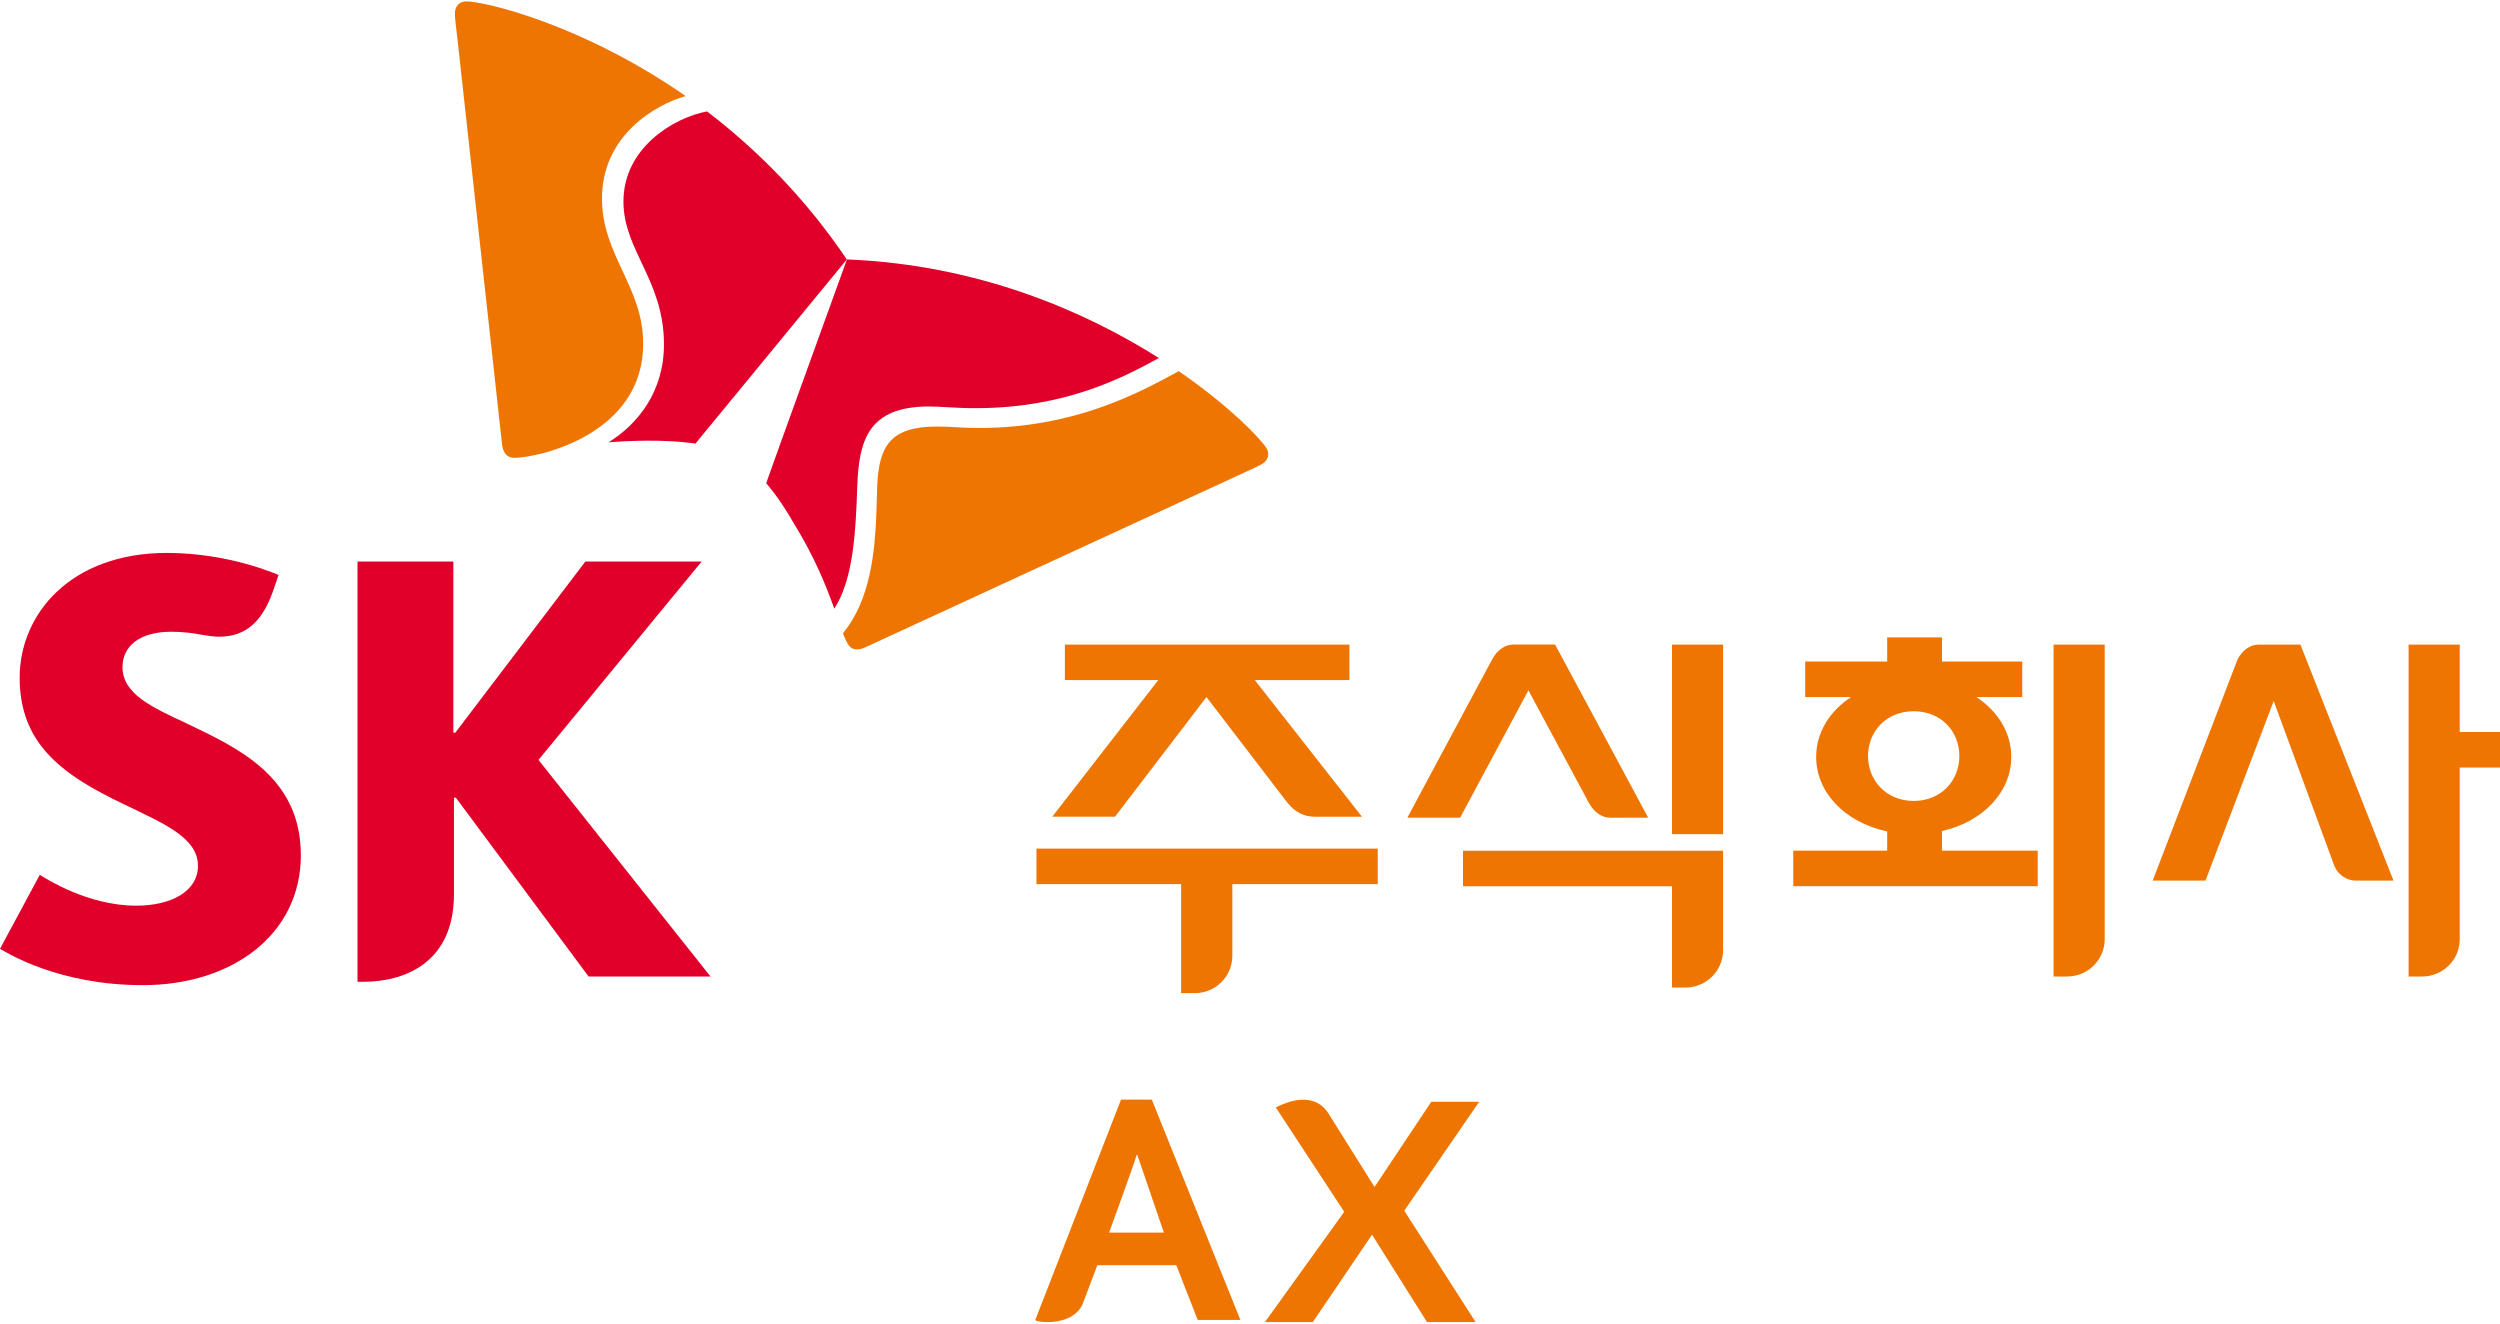 <svg width="102" height="54" viewBox="0 0 106 56" fill="none" xmlns="http://www.w3.org/2000/svg">
<g clip-path="url(#clip0_4122_125276)">
<path d="M104.293 30.979V27.272H102.124V41.345H102.698C103.578 41.345 104.293 40.636 104.293 39.767V32.484H106V30.979H104.293Z" fill="#EE7501"></path>
<path d="M47.276 34.569L51.154 29.497L54.565 33.949C54.9 34.372 55.259 34.572 55.783 34.572H57.749L53.203 28.777H57.215V27.272H45.151V28.777H49.11L44.617 34.569H47.273H47.276Z" fill="#EE7501"></path>
<path d="M43.946 37.427H50.08V42.051H50.658C51.536 42.051 52.251 41.342 52.251 40.47V37.427H58.417V35.922H43.946V37.427Z" fill="#EE7501"></path>
<path d="M95.761 27.272C95.419 27.277 95.087 27.493 94.876 27.89L91.274 37.279H93.512L96.405 29.663L98.978 36.659C99.141 37.054 99.525 37.273 99.866 37.279H101.485L97.537 27.272H95.76H95.761Z" fill="#EE7501"></path>
<path d="M67.378 33.993C67.59 34.392 67.925 34.606 68.266 34.613L69.882 34.609L65.935 27.27H64.158C63.82 27.275 63.491 27.491 63.272 27.889L59.673 34.611H61.909L64.805 29.211L67.375 33.994L67.378 33.993Z" fill="#EE7501"></path>
<path d="M62.031 36.011V37.518H70.893V41.813H71.465C72.344 41.813 73.059 41.103 73.059 40.231V36.011H62.031Z" fill="#EE7501"></path>
<path d="M73.059 27.272H70.893V35.31H73.059V27.272Z" fill="#EE7501"></path>
<path d="M87.071 27.272V41.345H87.646C88.525 41.345 89.239 40.636 89.239 39.767V27.272H87.069H87.071Z" fill="#EE7501"></path>
<path d="M82.341 35.178C84.087 34.779 85.278 33.523 85.278 32.035C85.278 31.012 84.716 30.098 83.797 29.497H85.743V27.99H82.341V26.968H80.017V27.99H76.54V29.497H78.486C77.567 30.098 77.005 31.012 77.005 32.035C77.005 33.544 78.228 34.813 80.017 35.194V36.01H76.035V37.515H86.4V36.01H82.341V35.18V35.178ZM79.204 31.997C79.204 30.949 79.983 30.098 81.142 30.098C82.302 30.098 83.077 30.949 83.077 31.997C83.077 33.045 82.294 33.901 81.142 33.901C79.991 33.901 79.204 33.048 79.204 31.997Z" fill="#EE7501"></path>
<path d="M7.912 30.613C6.42 29.92 5.194 29.358 5.194 28.226C5.194 27.359 5.891 26.727 7.271 26.727C7.777 26.727 8.194 26.787 8.622 26.866C8.846 26.904 9.085 26.938 9.284 26.938C10.489 26.938 11.171 26.224 11.623 24.872L11.81 24.318C11.616 24.242 9.649 23.385 7.078 23.385C2.989 23.385 0.831 25.983 0.834 28.68C0.834 30.041 1.262 31.025 1.933 31.801C2.801 32.799 4.038 33.453 5.192 34.012C6.878 34.831 8.394 35.436 8.394 36.651C8.394 37.728 7.272 38.342 5.769 38.342C3.715 38.342 1.917 37.177 1.687 37.033L0 40.171C0.303 40.342 2.476 41.712 6.056 41.712C9.872 41.71 12.756 39.541 12.756 36.203C12.756 32.866 10.08 31.654 7.911 30.613H7.912Z" fill="#E1002A"></path>
<path d="M22.831 32.163L29.75 23.751H24.818L19.303 31.01H19.222V23.751H15.158V41.57H15.401C17.155 41.57 19.248 40.764 19.248 37.854V33.763H19.329L24.956 41.345H30.126L22.833 32.163H22.831Z" fill="#E1002A"></path>
<path d="M29.981 4.665C28.548 4.932 26.427 6.22 26.434 8.497C26.44 10.566 28.144 11.818 28.152 14.529C28.159 16.565 27.023 17.939 25.8 18.697C26.297 18.656 26.838 18.629 27.436 18.626C28.688 18.621 29.439 18.74 29.486 18.75L35.905 10.942C34.121 8.294 32.041 6.243 29.98 4.667L29.981 4.665Z" fill="#E1002A"></path>
<path d="M35.372 25.752C36.182 24.504 36.283 22.518 36.351 20.494C36.428 18.605 36.824 17.182 39.373 17.176C39.936 17.174 40.475 17.252 41.449 17.247C45.184 17.23 47.615 15.956 49.135 15.121C46.039 13.163 41.517 11.165 35.91 10.941C35.543 11.963 32.701 19.797 32.486 20.43C32.52 20.465 33.019 21.019 33.639 22.098C34.555 23.578 35.047 24.835 35.374 25.75L35.372 25.752Z" fill="#E1002A"></path>
<path d="M21.815 19.354C21.493 19.354 21.328 19.141 21.286 18.77C21.243 18.404 19.641 3.845 19.401 1.641C19.366 1.318 19.286 0.728 19.286 0.517C19.287 0.176 19.507 8.10954e-06 19.769 8.10954e-06C20.532 -0.003 24.675 0.958 29.073 4.015C27.807 4.371 25.512 5.676 25.525 8.381C25.535 10.776 27.265 12.097 27.27 14.497C27.286 18.406 22.756 19.351 21.817 19.354H21.815Z" fill="#EE7501"></path>
<path d="M35.739 26.791C35.809 26.971 35.874 27.123 35.942 27.23C36.042 27.403 36.174 27.477 36.335 27.477C36.439 27.477 36.563 27.443 36.701 27.382C37.04 27.225 50.443 21.04 52.462 20.115C52.756 19.977 53.311 19.729 53.495 19.625C53.686 19.516 53.772 19.359 53.772 19.199C53.772 19.11 53.746 19.021 53.695 18.939C53.441 18.535 52.145 17.168 49.979 15.679C48.255 16.617 45.57 18.072 41.571 18.087C40.592 18.087 40.369 18.022 39.701 18.027C37.75 18.032 37.262 18.86 37.193 20.559C37.179 20.877 37.175 21.31 37.156 21.781C37.094 23.298 36.91 25.389 35.742 26.789L35.739 26.791Z" fill="#EE7501"></path>
<path d="M52.589 55.897L48.837 46.565H47.531L43.892 55.918C44.017 55.992 44.54 56.057 45.035 55.918C45.382 55.821 45.716 55.624 45.894 55.259L46.527 53.586H49.876L50.783 55.906H52.593L52.588 55.895L52.589 55.897ZM48.195 48.911H48.223C48.226 48.922 49.348 52.203 49.348 52.203H47.026C47.026 52.203 48.111 49.229 48.194 48.911H48.195Z" fill="#EE7501"></path>
<path d="M62.717 46.656H60.687L58.28 50.269L56.314 47.133C56.171 46.915 55.987 46.75 55.746 46.656C55.619 46.608 55.477 46.577 55.316 46.569C55.156 46.561 54.935 46.584 54.69 46.656C54.37 46.752 54.093 46.894 54.093 46.894L56.995 51.322L53.633 55.997H55.663L58.174 52.292L60.505 55.997H62.565L59.541 51.275L62.718 46.656H62.717Z" fill="#EE7501"></path>
</g>
<defs>
<clipPath id="clip0_4122_125276">
<rect width="106" height="56" fill="white"></rect>
</clipPath>
</defs>
</svg>